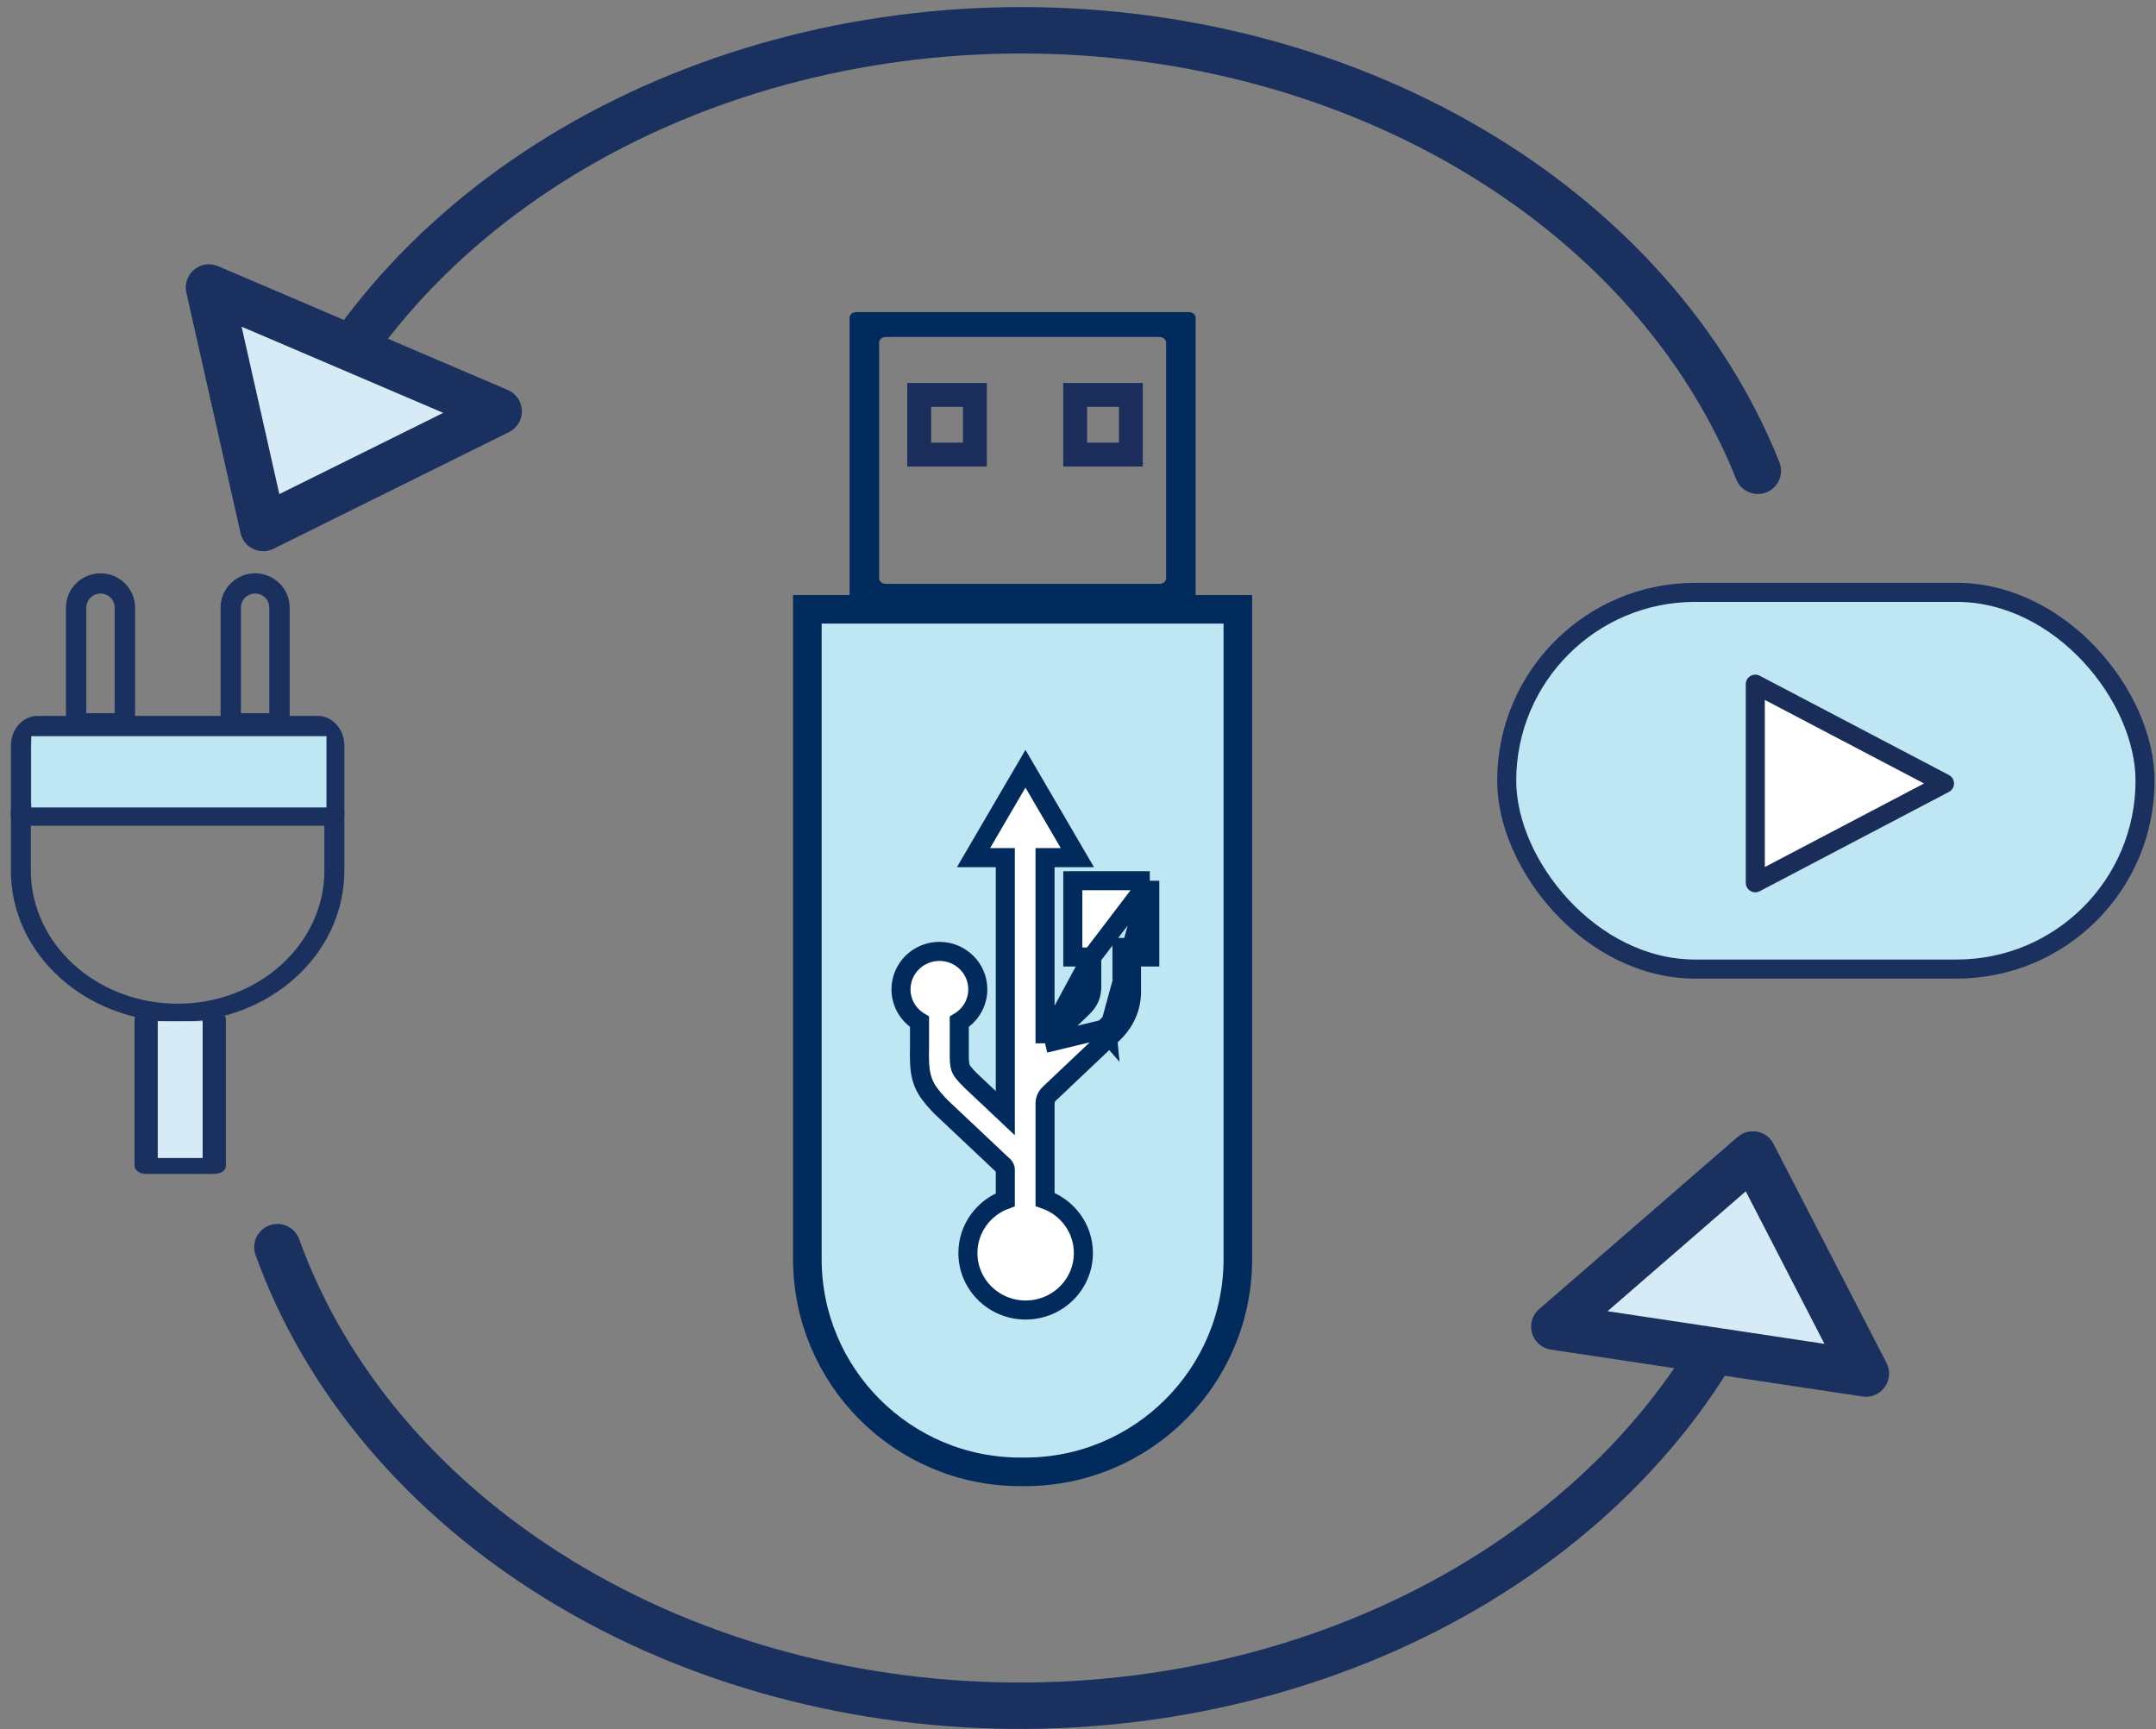 <svg width="192" height="154" viewBox="0 0 192 154" fill="none" xmlns="http://www.w3.org/2000/svg">
<rect x="0" y="0" width="192" height="154" fill="#808080" stroke="none"/>
<path d="M157.332 110.009C153.324 121.968 144.735 132.522 132.86 140.08C120.986 147.638 106.469 151.79 91.5 151.91C76.531 152.03 61.92 148.112 49.872 140.745C37.823 133.379 28.99 122.965 24.704 111.072" stroke="#1A305E" stroke-width="4.133" stroke-miterlimit="10" stroke-linecap="round"/>
<path d="M24.625 44.011C28.711 32.28 37.23 21.941 48.932 14.508C60.635 7.075 74.906 2.94 89.655 2.707C104.403 2.474 118.855 6.156 130.891 13.214C142.928 20.272 151.917 30.334 156.541 41.928" stroke="#1A305E" stroke-width="4.133" stroke-miterlimit="10" stroke-linecap="round"/>
<path d="M18.611 25.605L44.408 36.631L23.436 47.023L18.611 25.605Z" fill="#D6EBF5" stroke="#1A305E" stroke-width="4.133" stroke-linecap="round" stroke-linejoin="round"/>
<path d="M166.163 122.326L138.42 118.152L156.098 102.815L166.163 122.326Z" fill="#D6EBF5" stroke="#1A305E" stroke-width="4.133" stroke-linecap="round" stroke-linejoin="round"/>
<rect x="134.178" y="52.756" width="56.847" height="33.549" rx="16.775" fill="#BFE7F3" stroke="#1A305E" stroke-width="1.697"/>
<path d="M173.166 69.776L156.316 78.62L156.316 60.932L173.166 69.776Z" fill="white" stroke="#1A2D59" stroke-width="1.697" stroke-linejoin="round"/>
<path d="M91.272 131.082H90.862C80.389 131.082 71.898 122.591 71.898 112.117V54.265H110.236V112.117C110.236 122.591 101.745 131.082 91.272 131.082Z" fill="#BFE7F3" stroke="#012A5D" stroke-width="2.545"/>
<path d="M82.497 39.423V39.847H82.922H85.756H86.18V39.423V36.234V35.809H85.756H82.922H82.497V36.234V39.423ZM87.458 41.124H81.22V34.532H87.458V41.124Z" fill="#1B2E5B" stroke="#1B2E5B" stroke-width="0.848"/>
<path d="M96.386 39.423V39.847H96.81H99.644H100.069V39.423V36.234V35.809H99.644H96.81H96.386V36.234V39.423ZM101.346 41.124H95.108V34.532H101.346V41.124Z" fill="#1B2E5B" stroke="#1B2E5B" stroke-width="0.848"/>
<path d="M105.874 54.213H76.26C75.927 54.213 75.657 53.986 75.657 53.706V28.304C75.657 28.024 75.927 27.796 76.26 27.796H105.874C106.207 27.796 106.477 28.024 106.477 28.304V53.707C106.477 53.987 106.207 54.213 105.874 54.213ZM78.891 52H103.243C103.576 52 103.846 51.773 103.846 51.492V30.517C103.846 30.237 103.576 30.01 103.243 30.01H78.891C78.558 30.01 78.288 30.237 78.288 30.517V51.492C78.289 51.773 78.558 52 78.891 52Z" fill="#012A5D"/>
<path d="M102.393 78.437V79.285V84.38V84.381V85.229H101.545H100.763V87.911C100.861 89.705 100.155 91.171 98.853 92.296M102.393 78.437L98.505 92.61C98.505 92.61 98.505 92.61 98.505 92.61C98.51 92.606 98.515 92.602 98.52 92.598M102.393 78.437H101.545H96.385H95.537V79.285V84.38V85.229H96.385H97.224M102.393 78.437L97.224 85.229M98.853 92.296C98.852 92.297 98.851 92.297 98.851 92.298L98.843 92.289L98.52 92.598M98.853 92.296C98.814 92.33 98.776 92.365 98.727 92.412L98.707 92.429C98.656 92.478 98.591 92.538 98.52 92.598M98.853 92.296C98.853 92.296 98.853 92.296 98.854 92.295L98.846 92.287L98.875 92.259L98.299 91.653C98.298 91.654 98.297 91.655 98.296 91.656L93.065 92.919M98.52 92.598L98.262 92.844L97.866 93.221L97.864 93.223L93.444 97.408C93.444 97.408 93.444 97.408 93.444 97.408C93.201 97.638 93.067 97.952 93.067 98.277V106.818C95.049 107.517 96.479 109.384 96.479 111.596C96.479 114.411 94.164 116.67 91.337 116.67C88.51 116.67 86.195 114.411 86.195 111.596C86.195 109.415 87.587 107.567 89.527 106.847V104.177C89.527 104.054 89.477 103.933 89.382 103.844L89.381 103.843L84.138 98.9C84.135 98.897 84.131 98.893 84.127 98.89C83.763 98.557 83.439 98.213 83.161 97.885C82.641 97.272 82.269 96.71 82.069 95.932C81.88 95.201 81.858 94.335 81.888 93.151V90.999C80.904 90.41 80.238 89.341 80.238 88.109C80.238 86.23 81.782 84.73 83.658 84.73C85.533 84.73 87.077 86.23 87.077 88.109C87.077 89.34 86.411 90.41 85.427 90.999V94.236C85.442 94.687 85.485 94.929 85.543 95.097C85.597 95.251 85.681 95.394 85.874 95.621L85.875 95.623C86.031 95.808 86.223 96.018 86.444 96.232L86.578 96.359L86.585 96.365L86.596 96.376L89.527 99.14V76.38H88.174H86.696L87.442 75.103L89.014 72.411L89.014 72.41L90.588 69.718L91.321 68.464L92.053 69.718L93.626 72.41L93.626 72.411L95.199 75.103L95.945 76.38H94.467H93.065V92.919M93.065 92.919L93.78 92.25L95.541 90.569L95.541 90.568L95.809 90.313L95.809 90.312L95.825 90.297L96.234 89.906L96.468 89.679C96.971 89.153 97.177 88.716 97.224 88.006V85.229M93.065 92.919L97.224 85.229M99.915 85.229V84.381H100.696H100.763L99.915 85.229ZM86.598 96.378L86.596 96.376L86.598 96.378Z" fill="white" stroke="#012A5D" stroke-width="1.697"/>
<path d="M29.776 73.544H1.859C1.368 73.544 0.969 73.102 0.969 72.556V66.396C0.969 64.942 2.033 63.76 3.341 63.76H28.294C29.602 63.76 30.666 64.942 30.666 66.396V72.556C30.666 73.102 30.267 73.544 29.776 73.544ZM2.748 71.567H28.887V66.396C28.887 66.032 28.621 65.737 28.294 65.737H3.341C3.014 65.737 2.748 66.032 2.748 66.396V71.567Z" fill="#1A305E"/>
<path d="M15.817 91.002C13.813 91.002 11.868 90.646 10.037 89.944C8.269 89.266 6.681 88.295 5.318 87.059C3.955 85.823 2.884 84.384 2.137 82.781C1.362 81.12 0.969 79.357 0.969 77.541V72.373C0.969 71.928 1.368 71.567 1.859 71.567H29.776C30.267 71.567 30.666 71.928 30.666 72.373V77.541C30.666 79.357 30.273 81.121 29.498 82.781C28.75 84.384 27.68 85.823 26.317 87.059C24.953 88.295 23.365 89.266 21.597 89.944C19.766 90.646 17.821 91.002 15.817 91.002ZM2.748 73.18V77.541C2.748 84.074 8.611 89.39 15.817 89.39C23.024 89.39 28.887 84.074 28.887 77.541V73.18H2.748Z" fill="#1A305E"/>
<path d="M24.889 65.321H20.55C20.049 65.321 19.643 64.917 19.643 64.42V54.115C19.643 52.43 21.023 51.059 22.72 51.059C24.416 51.059 25.796 52.43 25.796 54.115V64.42C25.796 64.917 25.39 65.321 24.889 65.321ZM21.457 63.519H23.982V54.115C23.982 53.423 23.416 52.86 22.72 52.86C22.023 52.86 21.456 53.423 21.456 54.115V63.519H21.457Z" fill="#1A305E"/>
<path d="M11.121 65.321H6.782C6.281 65.321 5.875 64.917 5.875 64.42V54.115C5.875 52.43 7.255 51.059 8.951 51.059C10.648 51.059 12.028 52.43 12.028 54.115V64.42C12.028 64.917 11.622 65.321 11.121 65.321ZM7.689 63.519H10.214V54.115C10.214 53.423 9.648 52.86 8.951 52.86C8.255 52.86 7.688 53.423 7.688 54.115V63.519H7.689Z" fill="#1A305E"/>
<rect x="2.783" y="65.564" width="26.291" height="6.346" fill="#BFE7F3"/>
<rect x="13.662" y="103.641" width="12.692" height="4.533" transform="rotate(-90 13.662 103.641)" fill="#D6EBF5"/>
<path d="M19.082 104.548H13.014C12.442 104.548 11.979 104.23 11.979 103.839V90.775C11.979 90.384 12.442 90.067 13.014 90.067C13.585 90.067 14.049 90.384 14.049 90.775V103.131H18.047V90.775C18.047 90.384 18.51 90.067 19.082 90.067C19.654 90.067 20.117 90.384 20.117 90.775V103.839C20.118 104.231 19.655 104.548 19.082 104.548Z" fill="#1A305E"/>
</svg>
